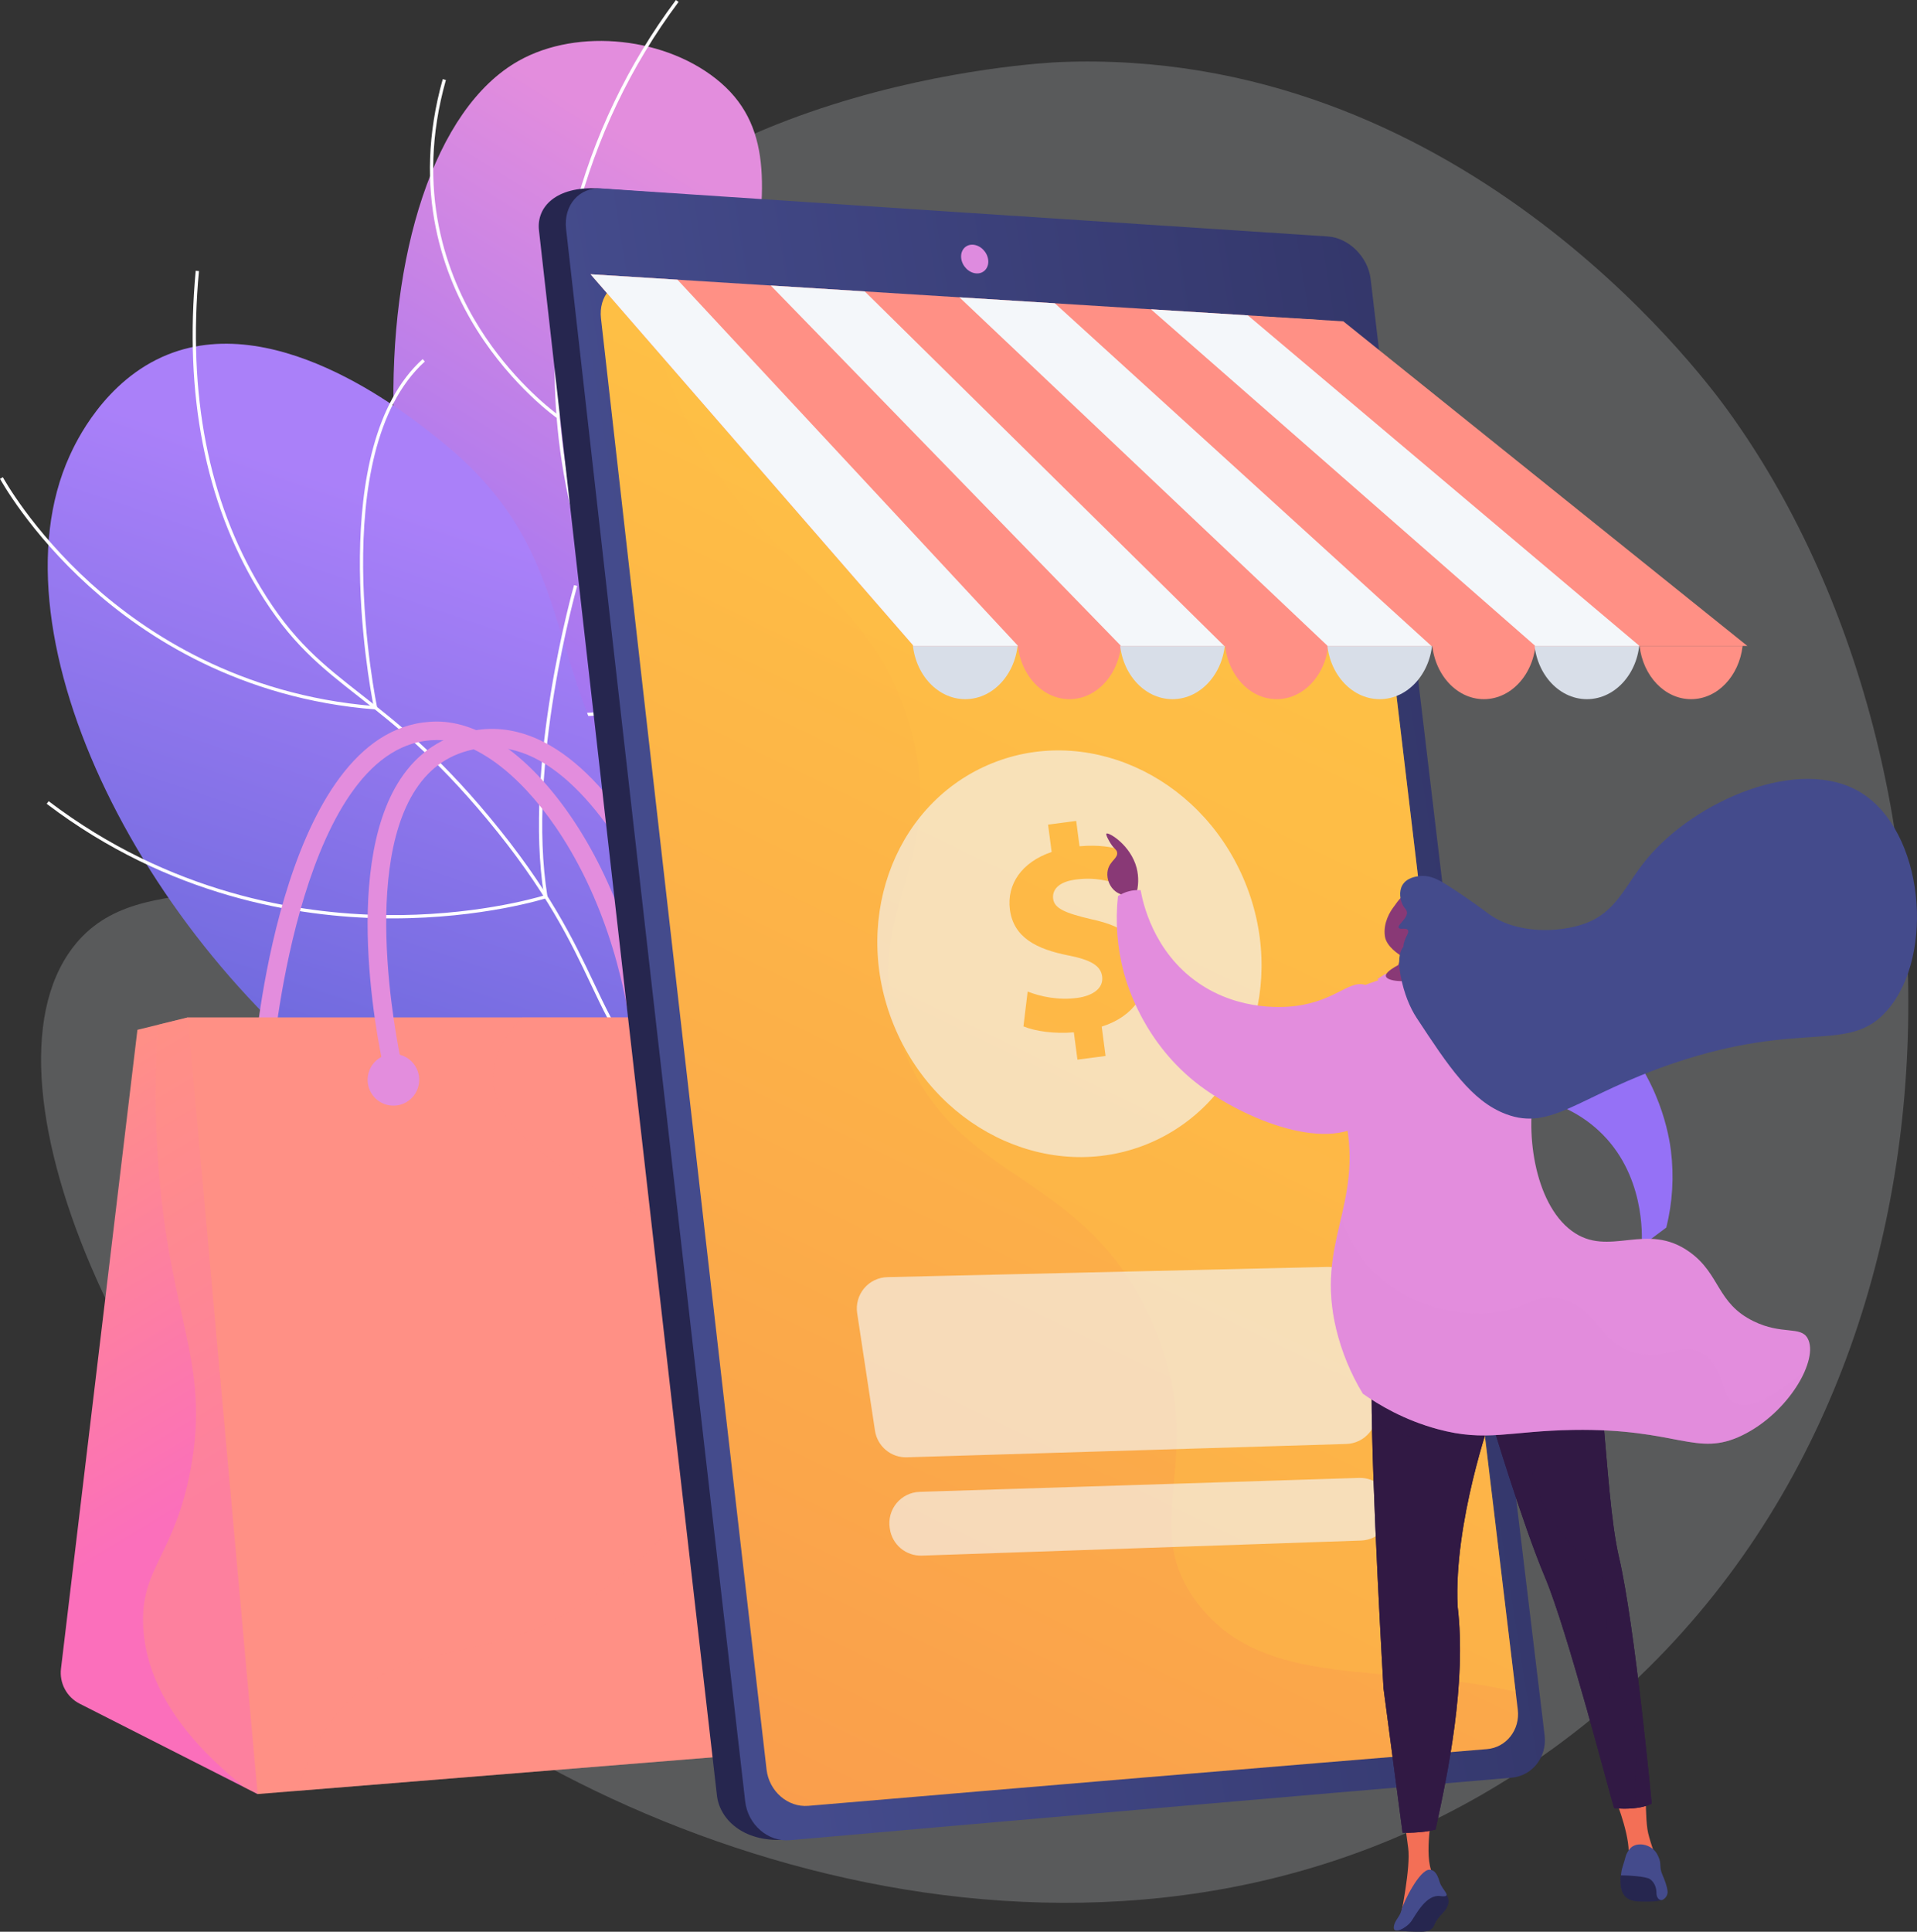 <svg width="402" height="405" viewBox="0 0 402 405" fill="none" xmlns="http://www.w3.org/2000/svg">
  <rect x="0" y="0" width="402" height="405" fill="#333333" stroke="none"/>
  <path opacity="0.2" d="M362.168 85.833C356.198 77.622 305.087 9.708 222.237 13.017C218.097 13.181 137.297 17.469 107.494 70.706C85.448 110.085 108.789 145.024 81.901 171.855C58.46 195.236 29.654 179.759 15.259 198.664C-6.678 227.461 28.257 305.235 81.931 348.609C137.352 393.396 243.382 426.254 325.798 366.501C418.314 299.414 417.375 161.771 362.168 85.833Z" fill="#F4F7FA"/>
  <path d="M181.302 297.059C189.419 279.095 198.706 251.33 194.858 218.965C190.445 181.799 172.752 172.527 160.359 131.969C142.669 74.064 173.817 36.914 151.13 17.334C140.071 7.787 121.269 5.731 108.78 12.742C73.146 32.763 71.066 136.623 119.19 182.494C140.955 203.236 161.899 203.337 177.162 228.772C190.649 251.239 186.446 278.493 181.302 297.059Z" fill="url(#paint0_linear_154_2740)"/>
  <g style="mix-blend-mode:soft-light">
  <path d="M190.067 250.593C188.926 242.538 187.099 234.596 184.604 226.854C178.887 209.148 171.566 198.953 162.293 186.044C156.24 177.617 149.382 168.063 141.717 154.613C127.383 129.427 123.035 120.654 119.777 106.921C113.327 79.738 117.295 56.442 120.235 44.971C124.397 28.712 131.706 13.432 141.745 0L142.295 0.411C132.307 13.774 125.037 28.975 120.897 45.149C117.974 56.559 114.027 79.737 120.443 106.77C123.682 120.418 128.016 129.16 142.317 154.276C149.964 167.704 156.812 177.239 162.853 185.653C172.157 198.61 179.506 208.843 185.255 226.651C187.762 234.431 189.599 242.413 190.745 250.508L190.067 250.593Z" fill="white"/>
  </g>
  <g style="mix-blend-mode:soft-light">
  <path d="M117.325 88.018L116.862 87.697C116.768 87.633 107.552 81.163 100.035 69.222C93.093 58.196 86.212 40.115 92.849 16.587L93.507 16.774C86.939 40.058 93.746 57.948 100.614 68.855C107.101 79.161 114.849 85.338 116.792 86.797C119.437 67.748 133.006 56.694 143.983 50.759C155.969 44.279 167.534 42.345 167.65 42.326L167.76 43.003C167.646 43.022 156.181 44.943 144.291 51.372C133.352 57.29 119.807 68.361 117.395 87.457L117.325 88.018Z" fill="white"/>
  </g>
  <g style="mix-blend-mode:soft-light">
  <path d="M120.269 150.19C109.063 150.19 94.48 147.335 82.26 135.466L82.736 134.973C104.722 156.331 134.49 148.126 137.657 147.17C132.255 109.907 158.415 93.893 158.679 93.735L159.028 94.325C158.765 94.481 132.865 110.359 138.377 147.36L138.42 147.643L138.147 147.735C137.992 147.785 130.553 150.19 120.269 150.19Z" fill="white"/>
  </g>
  <g style="mix-blend-mode:soft-light">
  <path d="M137.923 188.615C129.309 188.615 118.394 186.607 105.476 180.215L105.779 179.599C138.184 195.636 157.744 183.868 159.908 182.44C153.776 162.175 168.777 132.16 168.929 131.857L169.541 132.169C169.388 132.469 154.391 162.479 160.636 182.48L160.71 182.714L160.512 182.855C160.386 182.952 152.391 188.615 137.923 188.615Z" fill="white"/>
  </g>
  <path d="M233.208 315.658C237.42 300.51 241.491 276.594 231.307 253.695C213.539 213.746 172.382 221.873 138.642 177.471C111.428 141.659 123.847 117.482 92.133 92.197C86.825 87.965 58.861 64.812 35.168 74.343C21.817 79.708 15.743 93.061 14.604 95.565C-2.624 133.439 30.621 199.298 79.595 233.099C107.734 252.517 117.95 248.286 168.506 272.866C198.213 287.313 219.873 304.11 233.208 315.658Z" fill="url(#paint1_linear_154_2740)"/>
  <g style="mix-blend-mode:soft-light">
  <path d="M235.632 334.699C231.99 297.197 220.24 271.006 200.72 256.851C191.192 249.943 183.179 248.138 174.695 246.233C165.436 244.147 155.861 241.985 143.882 232.822C132.226 223.903 128.552 216.147 123.901 206.334C119.763 197.609 114.616 186.75 102.06 171.67C91.046 158.451 82.699 151.912 75.328 146.143C67.265 139.832 60.898 134.849 54.1 123.572C43.025 105.192 38.632 82.721 41.042 56.773L41.724 56.836C39.324 82.641 43.689 104.973 54.686 123.218C61.419 134.386 67.742 139.335 75.749 145.602C83.147 151.392 91.531 157.954 102.585 171.227C115.197 186.376 120.365 197.278 124.518 206.037C129.131 215.766 132.773 223.451 144.298 232.274C156.16 241.352 165.658 243.492 174.845 245.56C183.399 247.487 191.479 249.305 201.121 256.296C220.812 270.57 232.653 296.929 236.313 334.634L235.632 334.699Z" fill="white"/>
  </g>
  <g style="mix-blend-mode:soft-light">
  <path d="M79.184 148.777L78.727 148.742C50.304 146.521 30.415 133.495 18.734 122.959C6.079 111.542 0.059 100.493 0 100.379L0.603 100.052C0.662 100.168 6.637 111.127 19.213 122.465C30.75 132.867 50.351 145.714 78.329 148.018C77.3 142.78 68.321 93.679 88.627 75.288L89.086 75.798C68.023 94.876 78.975 147.793 79.088 148.326L79.184 148.777Z" fill="white"/>
  </g>
  <g style="mix-blend-mode:soft-light">
  <path d="M82.325 192.546C81.805 192.546 81.283 192.546 80.754 192.536C62.51 192.313 35.39 187.965 9.79 168.522L10.204 167.974C35.645 187.298 62.602 191.618 80.736 191.85C98.87 192.082 112.017 188.367 114.074 187.744C109.716 160.162 120.276 123.043 120.383 122.672L121.041 122.863C120.933 123.235 110.342 160.472 114.797 187.929L114.844 188.221L114.561 188.312C114.436 188.356 101.258 192.546 82.325 192.546Z" fill="white"/>
  </g>
  <g style="mix-blend-mode:soft-light">
  <path d="M104.25 257.606C96.553 257.599 88.865 257.091 81.233 256.085L81.322 255.404C130.79 261.877 162.569 245.635 166.047 243.751C148.66 216.588 160.95 176.619 161.077 176.218L161.729 176.423C161.603 176.824 149.318 216.793 166.821 243.687L167.019 243.99L166.707 244.171C166.424 244.33 143.08 257.606 104.25 257.606Z" fill="white"/>
  </g>
  <path d="M134.806 222.894C134.326 222.894 133.862 222.716 133.505 222.393C133.149 222.069 132.925 221.625 132.877 221.145C131.183 203.306 125.393 186.371 116.558 173.442C108.734 161.987 99.419 155.151 91.636 155.151H91.611C63.263 155.206 57.332 220.46 57.276 221.127C57.219 221.63 56.969 222.091 56.579 222.412C56.189 222.733 55.689 222.888 55.186 222.844C54.683 222.801 54.217 222.562 53.887 222.179C53.557 221.796 53.389 221.299 53.419 220.794C53.662 217.962 59.733 151.34 91.602 151.279H91.644C100.84 151.279 111.085 158.558 119.759 171.257C128.955 184.72 134.987 202.307 136.742 220.777C136.768 221.031 136.743 221.288 136.669 221.533C136.595 221.777 136.473 222.005 136.311 222.202C136.149 222.399 135.95 222.563 135.725 222.682C135.5 222.802 135.253 222.877 135 222.901C134.933 222.896 134.868 222.894 134.806 222.894Z" fill="url(#paint2_linear_154_2740)"/>
  <path d="M16.711 357.192L54.026 376.134L76.637 306.569L39.382 213.309L28.818 215.907L12.789 349.84C12.611 351.321 12.891 352.821 13.593 354.136C14.295 355.452 15.383 356.519 16.711 357.192Z" fill="url(#paint3_linear_154_2740)"/>
  <path style="mix-blend-mode:multiply" opacity="0.52" d="M76.637 306.569L39.382 213.309L33.15 214.841C32.439 224.881 32.473 234.961 33.253 244.997C35.75 276.75 44.044 285.586 40.031 307.737C36.69 326.155 29.394 328.655 30.032 341.046C30.727 354.543 40.115 365.845 51.277 374.732L54.031 376.13L76.637 306.569Z" fill="url(#paint4_linear_154_2740)"/>
  <path d="M39.382 213.309H178.52L224.568 362.357L54.026 376.134L39.382 213.309Z" fill="url(#paint5_linear_154_2740)"/>
  <path d="M82.484 226.083C82.048 226.083 81.625 225.935 81.283 225.663C80.941 225.391 80.701 225.011 80.602 224.585C80.207 222.895 71.065 182.961 83.954 163.357C87.65 157.739 92.811 154.31 99.295 153.164C132.62 147.277 153.131 219.03 153.988 222.088C154.057 222.333 154.077 222.59 154.047 222.843C154.016 223.096 153.937 223.34 153.813 223.562C153.688 223.784 153.521 223.98 153.322 224.137C153.122 224.295 152.893 224.411 152.649 224.48C152.404 224.549 152.148 224.569 151.896 224.539C151.644 224.508 151.4 224.429 151.179 224.304C150.957 224.179 150.762 224.012 150.605 223.812C150.448 223.612 150.332 223.382 150.263 223.137C150.061 222.429 129.867 151.693 99.967 156.985C94.496 157.953 90.316 160.735 87.186 165.494C75.205 183.713 84.278 223.301 84.371 223.699C84.488 224.2 84.401 224.728 84.131 225.165C83.86 225.603 83.427 225.915 82.928 226.032C82.782 226.066 82.633 226.083 82.484 226.083Z" fill="url(#paint6_linear_154_2740)"/>
  <path style="mix-blend-mode:multiply" opacity="0.3" d="M178.52 213.309H109.495C106.09 216.78 103.674 220.781 103.444 225.269C102.358 246.357 150.712 253.286 155.375 282.184C158.738 303.034 138.04 327.091 119.571 337.809C100.117 349.105 86.928 343.387 73.769 355.928C67.986 361.437 64.465 368.324 62.37 375.466L224.568 362.362L178.52 213.309Z" fill="url(#paint7_linear_154_2740)"/>
  <path d="M87.838 227.255C88.317 224.299 86.315 221.514 83.366 221.034C80.418 220.554 77.64 222.562 77.162 225.518C76.683 228.474 78.685 231.259 81.633 231.739C84.582 232.219 87.36 230.211 87.838 227.255Z" fill="url(#paint8_linear_154_2740)"/>
  <path d="M159.015 226.253C159.493 223.288 157.484 220.496 154.526 220.017C151.569 219.538 148.785 221.553 148.307 224.518C147.829 227.483 149.839 230.274 152.796 230.754C155.753 231.233 158.537 229.218 159.015 226.253Z" fill="url(#paint9_linear_154_2740)"/>
  <path d="M280.676 58.697C292.763 161.111 304.849 262.456 316.934 362.733C317.477 367.23 314.379 371.205 310.043 371.576C261.468 376.196 212.895 380.915 164.325 385.734C155.66 386.159 150.901 381.301 150.345 376.441C137.904 268.191 125.464 158.81 113.023 48.298C112.466 43.334 116.66 39.069 125.324 39.492C174.137 42.984 222.948 46.429 271.758 49.827C276.125 50.119 280.134 54.103 280.676 58.697Z" fill="#26264F"/>
  <path d="M287.422 58.486C299.585 161.348 311.747 263.127 323.909 363.823C324.454 368.334 321.337 372.334 316.975 372.706C266.538 376.989 216.102 381.357 165.665 385.809C161.061 386.22 156.831 382.564 156.27 377.681C143.75 268.935 131.229 159.042 118.709 48.004C118.144 43.019 121.483 39.192 126.118 39.509C176.894 42.907 227.669 46.262 278.445 49.575C282.841 49.867 286.877 53.872 287.422 58.486Z" fill="url(#paint10_linear_154_2740)"/>
  <path d="M284.492 75.32C295.756 170.616 307.021 264.985 318.284 358.428C318.794 362.65 315.884 366.38 311.806 366.713C264.372 370.603 216.939 374.567 169.507 378.605C165.221 378.974 161.28 375.552 160.752 371.015C149.173 270.572 137.598 169.15 126.027 66.747C125.503 62.113 128.609 58.528 132.921 58.785C180.65 61.57 228.378 64.327 276.107 67.056C280.215 67.288 283.983 71.01 284.492 75.32Z" fill="url(#paint11_linear_154_2740)"/>
  <path style="mix-blend-mode:multiply" opacity="0.35" d="M276.115 67.053C228.952 64.357 181.788 61.633 134.624 58.88C136.211 68.161 138.997 77.196 142.912 85.755C158.555 119.784 181.538 121.658 190.529 151.306C199.792 181.857 178.902 191.418 189.108 219.002C200.183 248.933 227.345 244.6 241.701 277.432C254.074 305.731 238.144 318.667 250.941 335.865C264.964 354.713 290.903 348.324 317.84 354.706C306.724 262.482 295.608 169.353 284.492 75.32C283.983 71.01 280.215 67.288 276.115 67.053Z" fill="url(#paint12_linear_154_2740)"/>
  <path d="M207.227 54.491C207.419 56.148 206.307 57.417 204.746 57.322C203.184 57.227 201.759 55.802 201.567 54.138C201.375 52.475 202.486 51.202 204.051 51.307C205.615 51.411 207.035 52.831 207.227 54.491Z" fill="#DE8BDF"/>
  <path d="M224.265 146.586C230.294 146.586 235.182 140.805 235.182 133.674C235.182 126.543 230.294 120.762 224.265 120.762C218.236 120.762 213.348 126.543 213.348 133.674C213.348 140.805 218.236 146.586 224.265 146.586Z" fill="url(#paint13_linear_154_2740)"/>
  <path d="M267.719 146.586C273.747 146.586 278.634 140.805 278.634 133.674C278.634 126.543 273.747 120.762 267.719 120.762C261.691 120.762 256.804 126.543 256.804 133.674C256.804 140.805 261.691 146.586 267.719 146.586Z" fill="url(#paint14_linear_154_2740)"/>
  <path d="M245.871 146.586C251.986 146.586 256.943 140.805 256.943 133.674C256.943 126.543 251.986 120.762 245.871 120.762C239.756 120.762 234.799 126.543 234.799 133.674C234.799 140.805 239.756 146.586 245.871 146.586Z" fill="#D8DEE8"/>
  <path d="M311.172 146.586C317.201 146.586 322.089 140.805 322.089 133.674C322.089 126.543 317.201 120.762 311.172 120.762C305.142 120.762 300.255 126.543 300.255 133.674C300.255 140.805 305.142 146.586 311.172 146.586Z" fill="url(#paint15_linear_154_2740)"/>
  <path d="M289.325 146.586C295.44 146.586 300.397 140.805 300.397 133.674C300.397 126.543 295.44 120.762 289.325 120.762C283.21 120.762 278.253 126.543 278.253 133.674C278.253 140.805 283.21 146.586 289.325 146.586Z" fill="#D8DEE8"/>
  <path d="M332.778 146.586C338.893 146.586 343.85 140.805 343.85 133.674C343.85 126.543 338.893 120.762 332.778 120.762C326.663 120.762 321.706 126.543 321.706 133.674C321.706 140.805 326.663 146.586 332.778 146.586Z" fill="#D8DEE8"/>
  <path d="M202.418 146.586C208.533 146.586 213.491 140.805 213.491 133.674C213.491 126.543 208.533 120.762 202.418 120.762C196.303 120.762 191.346 126.543 191.346 133.674C191.346 140.805 196.303 146.586 202.418 146.586Z" fill="#D8DEE8"/>
  <path d="M123.844 57.503L191.583 135.422H366.42L281.7 67.371L123.844 57.503Z" fill="url(#paint16_linear_154_2740)"/>
  <path d="M123.844 57.503L191.583 135.422H213.491L142.066 58.642L123.844 57.503Z" fill="#F4F7FA"/>
  <path d="M161.63 59.865L235.079 135.422H256.717L181.34 61.098L161.63 59.865Z" fill="#F4F7FA"/>
  <path d="M201.197 62.338L278.408 135.422H300.153L221.202 63.59L201.197 62.338Z" fill="#F4F7FA"/>
  <path d="M261.675 66.12L241.361 64.85L321.949 135.422H343.799L261.675 66.12Z" fill="#F4F7FA"/>
  <path d="M343.821 135.422C344.544 141.725 349.099 146.586 354.626 146.586C360.153 146.586 364.707 141.725 365.43 135.422H343.821Z" fill="url(#paint17_linear_154_2740)"/>
  <path opacity="0.63" d="M260.723 184.098C251.262 162.25 227.28 151.639 207.145 160.398C187.01 169.158 178.347 193.971 187.808 215.82C197.269 237.67 221.251 248.278 241.386 239.519C261.521 230.76 270.179 205.947 260.723 184.098ZM231.033 215.234L231.839 221.387L225.941 222.164L225.19 216.432C221.134 216.783 217.08 216.212 214.619 215.186L215.5 207.889C218.208 208.942 221.926 209.744 225.838 209.227C229.268 208.775 231.441 207.139 231.125 204.725C230.824 202.431 228.709 201.238 224.064 200.316C217.34 198.992 212.552 196.554 211.779 190.701C211.083 185.392 214.269 180.737 220.534 178.622L219.783 172.89L225.681 172.112L226.377 177.423C230.433 177.072 233.251 177.564 235.364 178.262L234.517 185.312C232.864 184.854 229.915 183.831 225.581 184.403C221.669 184.917 220.627 186.774 220.849 188.463C221.11 190.454 223.382 191.436 228.757 192.701C236.251 194.29 239.573 197.231 240.286 202.658C240.985 208.029 237.795 213.113 231.033 215.234Z" fill="#F4F7FA"/>
  <path opacity="0.63" d="M282.327 302.734L190.164 305.533C188.563 305.581 187 305.04 185.77 304.012C184.54 302.984 183.727 301.539 183.487 299.952L179.75 275.317C179.61 274.394 179.668 273.452 179.92 272.553C180.172 271.654 180.612 270.819 181.211 270.104C181.81 269.389 182.553 268.81 183.393 268.406C184.232 268.002 185.148 267.781 186.079 267.76L278.341 265.618C279.935 265.579 281.488 266.125 282.71 267.153C283.932 268.18 284.738 269.619 284.977 271.2L288.612 295.178C288.752 296.097 288.695 297.036 288.446 297.932C288.196 298.827 287.76 299.66 287.166 300.374C286.572 301.089 285.833 301.668 284.999 302.075C284.165 302.482 283.254 302.706 282.327 302.734Z" fill="#F4F7FA"/>
  <path opacity="0.63" d="M285.424 322.985L193.315 326.144C191.71 326.199 190.14 325.661 188.905 324.632C187.669 323.604 186.853 322.156 186.612 320.564L186.576 320.332C186.437 319.414 186.494 318.476 186.742 317.581C186.991 316.686 187.426 315.854 188.019 315.14C188.611 314.426 189.348 313.847 190.181 313.439C191.013 313.031 191.923 312.805 192.849 312.776L284.992 309.85C286.594 309.798 288.16 310.338 289.392 311.366C290.625 312.394 291.438 313.84 291.679 315.429C291.818 316.346 291.762 317.282 291.515 318.176C291.267 319.07 290.834 319.901 290.243 320.615C289.652 321.328 288.917 321.909 288.086 322.317C287.256 322.726 286.348 322.953 285.424 322.985Z" fill="#F4F7FA"/>
  <path d="M238.219 187.639C238.781 185.8 238.83 183.841 238.36 181.976C237.089 177.129 232.446 174.414 232.031 174.77C231.807 174.961 232.542 176.275 232.907 176.845C233.665 178.035 234.111 178.042 234.25 178.648C234.532 179.898 232.778 180.461 232.318 182.365C231.986 183.736 232.418 185.425 233.528 186.538C235.371 188.385 238.11 187.672 238.219 187.639Z" fill="url(#paint18_linear_154_2740)"/>
  <path d="M346.36 278.859L344.935 273.947L350.881 269.528L354.586 268.139L352.392 275.014L346.36 278.859Z" fill="url(#paint19_linear_154_2740)"/>
  <path d="M339 377.82C339 377.82 342.248 386.023 341.4 389.66C344.891 389.592 347.15 389.146 347.15 389.146C347.15 389.146 345.747 385.404 345.473 383.551C345.103 381.048 345.131 376.996 345.131 376.996L339 377.82Z" fill="url(#paint20_linear_154_2740)"/>
  <path d="M303.151 397.005C303.513 397.427 303.728 397.956 303.765 398.512C303.776 398.857 303.713 399.202 303.58 399.521C303.027 400.985 302.156 401.177 301.215 402.731C300.642 403.679 300.75 403.965 300.227 404.393C299.533 404.959 298.695 404.989 297.967 404.997C296.221 405.013 294.476 404.914 292.743 404.701C293.911 403.191 295.153 401.662 296.47 400.114C297.049 399.437 297.627 398.776 298.205 398.132L301.636 396.97L303.151 397.005Z" fill="#26264F"/>
  <path d="M300.297 380.3C300.297 380.3 298.336 390.562 300.831 393.436C302.958 396.309 299.804 394.26 299.804 394.26L296.038 397.552L293.779 401.463C293.779 401.463 295.858 391.421 295.303 387.436C294.748 383.45 294.471 380.762 294.471 380.762L300.297 380.3Z" fill="url(#paint21_linear_154_2740)"/>
  <path d="M292.901 268.057C292.901 268.057 287.632 272.783 287.632 292.247C287.632 311.711 290.127 353.975 290.127 353.975L294.122 384.243C294.122 384.243 298.264 384.385 301.041 383.556C303.537 372.157 307.605 352.871 305.663 336.744C304.831 319.225 312.596 297.259 312.596 297.259C312.596 297.259 319.253 319.504 323.967 330.626C328.68 341.748 337.664 376.592 338.49 379.095C344.007 379.597 346.364 378.134 346.364 378.134C346.364 378.134 342.826 340.636 339.498 326.458C336.17 312.28 336.447 278.075 330.9 268.343C318.416 263.335 292.901 268.057 292.901 268.057Z" fill="url(#paint22_linear_154_2740)"/>
  <path d="M292.901 268.057C292.901 268.057 287.632 272.783 287.632 292.247C287.632 311.711 290.127 353.975 290.127 353.975L294.122 384.243C294.122 384.243 298.264 384.385 301.041 383.556C303.537 372.157 307.605 352.871 305.663 336.744C304.831 319.225 312.596 297.259 312.596 297.259C312.596 297.259 319.253 319.504 323.967 330.626C328.68 341.748 337.664 376.592 338.49 379.095C344.007 379.597 346.364 378.134 346.364 378.134C346.364 378.134 342.826 340.636 339.498 326.458C336.17 312.28 336.447 278.075 330.9 268.343C318.416 263.335 292.901 268.057 292.901 268.057Z" fill="url(#paint23_linear_154_2740)"/>
  <path style="mix-blend-mode:multiply" opacity="0.25" d="M320.275 303.721C321.918 314.43 325.204 320.195 333.419 327.608C339.992 332.55 335.063 343.259 337.527 351.496C338.349 353.967 340.814 356.437 341.635 358.909C344.692 365.04 341.837 372.538 343.223 379.029C345.381 378.73 346.36 378.128 346.36 378.128C346.36 378.128 342.822 340.63 339.494 326.452C336.166 312.275 336.442 278.069 330.896 268.337C318.416 263.333 292.901 268.054 292.901 268.054C292.901 268.054 287.632 272.78 287.632 292.244C287.632 293.824 287.649 295.556 287.679 297.401C293.149 302.254 304.341 303.333 311.238 297.953C311.627 297.655 312.078 297.451 312.557 297.354L312.592 297.25L312.62 297.347C315.761 296.775 319.562 300.864 320.275 303.721Z" fill="url(#paint24_linear_154_2740)"/>
  <path d="M340.54 392.773C340.54 392.773 339.73 392.773 339.798 393.823C339.865 394.872 339.432 398.483 343.552 398.653C347.673 398.823 348.308 398.36 348.442 398.36C348.577 398.36 347.362 394.907 347.362 394.907L346.045 393.208L342.499 392.836L340.54 392.773Z" fill="#26264F"/>
  <path d="M349.675 396.398C349.588 395.526 349.101 394.154 348.612 393.048C347.885 391.407 348.482 390.794 347.786 389.299C347.546 388.782 347.311 388.292 346.797 387.807C346.68 387.695 345.543 386.642 343.888 386.695C343.413 386.691 342.943 386.802 342.519 387.018C341.879 387.359 341.558 387.868 341.286 388.322C340.862 389.03 340.955 389.247 340.297 391.274C340.187 391.602 340.1 391.937 340.038 392.278C339.983 392.576 339.947 392.877 339.929 393.18C341.011 393.18 345.164 393.348 346.042 393.992C346.92 394.636 347.359 395.72 347.359 396.803C347.359 397.886 347.9 398.394 348.44 398.36C348.927 398.33 349.884 397.434 349.675 396.398Z" fill="#444B8C"/>
  <path d="M299.77 391.995C300.698 392.009 301.379 392.749 301.889 394.535C302.398 396.32 304.867 397.897 301.992 397.521C299.117 397.144 297.027 401.227 296 402.736C294.974 404.246 292.217 405.589 292.285 404.112C292.353 402.636 293.57 401.948 293.912 400.431C294.253 398.915 297.654 391.961 299.77 391.995Z" fill="#444B8C"/>
  <path d="M344.256 261.23C344.381 259.213 344.993 246.023 335.211 237.008C327.203 229.627 316.995 229.433 315.545 229.427C306.721 229.389 303.542 233.675 300.153 231.57C294.403 228.009 294.564 210.129 303.143 204.057C312.813 197.211 329.844 207.738 337.787 215.587C348.207 225.892 350.072 238.612 350.398 241.245C351.07 246.631 350.742 252.095 349.429 257.361L344.256 261.23Z" fill="url(#paint25_linear_154_2740)"/>
  <path d="M297.033 203.319C287.329 205.726 279.976 208.039 277.011 213.443C273.879 219.152 279.787 222.844 282.182 234.693C285.853 252.83 275.847 260.437 280.205 278.651C281.361 283.424 283.244 287.99 285.788 292.188C289.153 294.552 294.458 297.728 301.481 299.628C311.7 302.394 316.467 300.004 329.93 299.792C351.951 299.443 355.698 305.581 365.32 300.934C375.05 296.24 381.518 284.997 379.061 280.58C377.589 277.934 373.695 279.937 367.703 276.993C359.972 273.201 360.784 267.191 354.401 262.552C345.223 255.898 337.456 263.863 329.598 258.063C321.654 252.196 319.627 236.662 322.13 227.144C323.765 220.927 323.323 214.328 324.411 207.991C324.546 207.227 324.456 206.44 324.153 205.726C322.668 202.239 316.09 202.029 311.121 201.917C303.542 201.749 297.832 203.121 297.033 203.319Z" fill="url(#paint26_linear_154_2740)"/>
  <path d="M288.838 205.277L290.561 204.144C290.561 204.144 291.799 206.568 297.976 205.116C299.988 204.531 301.75 203.294 302.986 201.599L304.552 202.165C304.552 202.165 302.746 206.543 298.209 207.767C292.354 209.347 288.838 205.277 288.838 205.277Z" fill="url(#paint27_linear_154_2740)"/>
  <path d="M290.425 196.342C289.972 193.415 291.672 190.962 292.045 190.431C293.608 188.221 293.974 187.936 294.633 187.599L295.544 187.175L295.65 187.149C296.215 187.02 298.079 187.187 298.446 187.313C299.615 187.716 300.306 192.773 299.11 199.662L299.207 201.294C301.904 200.998 302.674 201.279 302.802 201.643C303.078 202.433 300.566 204.276 297.981 205.101C294.741 206.136 290.864 205.738 290.626 204.668C290.53 204.233 290.993 203.535 293.216 202.324L293.872 200.432C293.418 200.125 290.76 198.492 290.425 196.342Z" fill="url(#paint28_linear_154_2740)"/>
  <path d="M294.155 194.104C294.766 193.444 295.606 194.234 295.5 195.171C295.394 196.108 294.371 196.972 293.516 196.68C292.662 196.389 293.331 194.991 294.155 194.104Z" fill="url(#paint29_linear_154_2740)"/>
  <path d="M390.144 166.115C377.321 158.35 355.48 167.868 345.368 180.053C340.67 185.717 339.025 191.265 332.236 193.67C327.07 195.5 318.142 195.954 312.09 191.533C311.327 190.975 308.236 188.608 303.805 185.777C301.852 184.53 299.936 183.383 297.571 183.686C296.97 183.764 294.968 184.009 294.063 185.616C293.329 186.917 293.583 188.731 294.251 189.903C294.65 190.602 294.907 190.611 295.016 191.115C295.324 192.531 292.985 193.86 293.322 194.513C293.566 194.982 294.821 194.418 295.226 194.977C295.673 195.59 294.407 196.597 294.289 198.498C293.358 199.611 293.187 201.755 293.684 204.411C294.413 208.315 295.688 211.29 297.073 213.404C303.772 223.585 308.564 230.867 315.84 233.593C325.473 237.202 331.02 229.661 350.913 222.926C378.153 213.705 387.746 221.076 395.801 211.774C405.865 200.162 403.459 174.177 390.144 166.115Z" fill="url(#paint30_linear_154_2740)"/>
  <path d="M239.195 186.626C239.618 189.011 241.755 199.491 251.304 206.081C260.224 212.238 270.011 211.136 271.818 210.895C280.565 209.723 283.129 205.049 286.772 206.663C292.954 209.401 295.232 227.137 287.563 234.327C278.917 242.433 260.612 234.347 251.672 227.655C239.952 218.877 236.369 206.53 235.68 203.966C234.28 198.723 233.86 193.265 234.442 187.869C235.851 186.951 237.518 186.516 239.195 186.627V186.626Z" fill="url(#paint31_linear_154_2740)"/>
  <path style="mix-blend-mode:multiply" opacity="0.3" d="M363.669 294.076C360.485 292.27 361.712 286.399 356.993 283.675C352.615 281.146 349.627 285.09 343.339 283.649C335.273 281.809 335.131 274.155 327.394 272.278C321.83 270.927 320.443 274.527 312.612 275.251C304.781 275.974 294.297 273.484 287.194 265.639C284.493 262.635 282.469 259.082 281.264 255.222C279.662 262.159 277.866 268.876 280.207 278.651C281.363 283.425 283.247 287.99 285.791 292.188C289.156 294.552 294.461 297.728 301.483 299.628C311.703 302.394 316.47 300.004 329.933 299.792C351.954 299.444 355.7 305.581 365.322 300.935C371.536 297.934 376.409 292.266 378.484 287.407C370.279 294.361 365.979 295.387 363.669 294.076Z" fill="url(#paint32_linear_154_2740)"/>
  <defs>
  <linearGradient id="paint0_linear_154_2740" x1="196.118" y1="68.459" x2="127.274" y2="179.027" gradientUnits="userSpaceOnUse">
  <stop stop-color="#E38DDD"/>
  <stop offset="1" stop-color="#9571F6"/>
  </linearGradient>
  <linearGradient id="paint1_linear_154_2740" x1="149.717" y1="128.004" x2="104.682" y2="262.02" gradientUnits="userSpaceOnUse">
  <stop stop-color="#AA80F9"/>
  <stop offset="1" stop-color="#6165D7"/>
  </linearGradient>
  <linearGradient id="paint2_linear_154_2740" x1="54092.7" y1="88767.9" x2="56221.4" y2="120971" gradientUnits="userSpaceOnUse">
  <stop stop-color="#E38DDD"/>
  <stop offset="1" stop-color="#9571F6"/>
  </linearGradient>
  <linearGradient id="paint3_linear_154_2740" x1="-3.092" y1="233.996" x2="44.26" y2="313.197" gradientUnits="userSpaceOnUse">
  <stop stop-color="#FF9085"/>
  <stop offset="1" stop-color="#FB6FBB"/>
  </linearGradient>
  <linearGradient id="paint4_linear_154_2740" x1="1417.65" y1="264304" x2="49677.9" y2="287488" gradientUnits="userSpaceOnUse">
  <stop stop-color="#FF9085"/>
  <stop offset="1" stop-color="#FB6FBB"/>
  </linearGradient>
  <linearGradient id="paint5_linear_154_2740" x1="103675" y1="306070" x2="260675" y2="443650" gradientUnits="userSpaceOnUse">
  <stop stop-color="#FF9085"/>
  <stop offset="1" stop-color="#FB6FBB"/>
  </linearGradient>
  <linearGradient id="paint6_linear_154_2740" x1="57376.5" y1="75903.2" x2="64082" y2="120812" gradientUnits="userSpaceOnUse">
  <stop stop-color="#E38DDD"/>
  <stop offset="1" stop-color="#9571F6"/>
  </linearGradient>
  <linearGradient id="paint7_linear_154_2740" x1="92803.9" y1="302256" x2="245321" y2="419799" gradientUnits="userSpaceOnUse">
  <stop stop-color="#FF9085"/>
  <stop offset="1" stop-color="#FB6FBB"/>
  </linearGradient>
  <linearGradient id="paint8_linear_154_2740" x1="5837.46" y1="17353.1" x2="6004.57" y2="17415.1" gradientUnits="userSpaceOnUse">
  <stop stop-color="#E38DDD"/>
  <stop offset="1" stop-color="#9571F6"/>
  </linearGradient>
  <linearGradient id="paint9_linear_154_2740" x1="11355.3" y1="17354.6" x2="11522.9" y2="17416.6" gradientUnits="userSpaceOnUse">
  <stop stop-color="#E38DDD"/>
  <stop offset="1" stop-color="#9571F6"/>
  </linearGradient>
  <linearGradient id="paint10_linear_154_2740" x1="143.234" y1="212.171" x2="444.405" y2="164.641" gradientUnits="userSpaceOnUse">
  <stop stop-color="#444B8C"/>
  <stop offset="1" stop-color="#26264F"/>
  </linearGradient>
  <linearGradient id="paint11_linear_154_2740" x1="278.766" y1="94.811" x2="-19.05" y2="710.925" gradientUnits="userSpaceOnUse">
  <stop stop-color="#FFC444"/>
  <stop offset="1" stop-color="#F36F56"/>
  </linearGradient>
  <linearGradient id="paint12_linear_154_2740" x1="363213" y1="199242" x2="-406597" y2="1.18815e+06" gradientUnits="userSpaceOnUse">
  <stop stop-color="#FFC444"/>
  <stop offset="1" stop-color="#F36F56"/>
  </linearGradient>
  <linearGradient id="paint13_linear_154_2740" x1="33201.3" y1="24502.9" x2="36577" y2="24502.9" gradientUnits="userSpaceOnUse">
  <stop stop-color="#FF9085"/>
  <stop offset="1" stop-color="#FB6FBB"/>
  </linearGradient>
  <linearGradient id="paint14_linear_154_2740" x1="39958.4" y1="24502.9" x2="43333.6" y2="24502.9" gradientUnits="userSpaceOnUse">
  <stop stop-color="#FF9085"/>
  <stop offset="1" stop-color="#FB6FBB"/>
  </linearGradient>
  <linearGradient id="paint15_linear_154_2740" x1="46725.8" y1="24502.9" x2="50101.5" y2="24502.9" gradientUnits="userSpaceOnUse">
  <stop stop-color="#FF9085"/>
  <stop offset="1" stop-color="#FB6FBB"/>
  </linearGradient>
  <linearGradient id="paint16_linear_154_2740" x1="212870" y1="53146.8" x2="629578" y2="53146.8" gradientUnits="userSpaceOnUse">
  <stop stop-color="#FF9085"/>
  <stop offset="1" stop-color="#FB6FBB"/>
  </linearGradient>
  <linearGradient id="paint17_linear_154_2740" x1="52958.7" y1="11253.6" x2="56265.6" y2="11253.6" gradientUnits="userSpaceOnUse">
  <stop stop-color="#FF9085"/>
  <stop offset="1" stop-color="#FB6FBB"/>
  </linearGradient>
  <linearGradient id="paint18_linear_154_2740" x1="280.65" y1="293.62" x2="260.443" y2="244.574" gradientUnits="userSpaceOnUse">
  <stop stop-color="#311944"/>
  <stop offset="1" stop-color="#893976"/>
  </linearGradient>
  <linearGradient id="paint19_linear_154_2740" x1="24195.8" y1="20739.9" x2="24382.1" y2="21084.9" gradientUnits="userSpaceOnUse">
  <stop stop-color="#FFC444"/>
  <stop offset="1" stop-color="#F36F56"/>
  </linearGradient>
  <linearGradient id="paint20_linear_154_2740" x1="10133" y1="35404" x2="10133" y2="34068.2" gradientUnits="userSpaceOnUse">
  <stop stop-color="#FFC444"/>
  <stop offset="1" stop-color="#F36F56"/>
  </linearGradient>
  <linearGradient id="paint21_linear_154_2740" x1="7156.75" y1="59550.3" x2="7156.75" y2="56860" gradientUnits="userSpaceOnUse">
  <stop stop-color="#FFC444"/>
  <stop offset="1" stop-color="#F36F56"/>
  </linearGradient>
  <linearGradient id="paint22_linear_154_2740" x1="46706.9" y1="271745" x2="71132.8" y2="271745" gradientUnits="userSpaceOnUse">
  <stop stop-color="#311944"/>
  <stop offset="1" stop-color="#893976"/>
  </linearGradient>
  <linearGradient id="paint23_linear_154_2740" x1="45931.1" y1="235097" x2="85569.1" y2="268175" gradientUnits="userSpaceOnUse">
  <stop stop-color="#311944"/>
  <stop offset="1" stop-color="#893976"/>
  </linearGradient>
  <linearGradient id="paint24_linear_154_2740" x1="52854.7" y1="216792" x2="91012.6" y2="250103" gradientUnits="userSpaceOnUse">
  <stop stop-color="#311944"/>
  <stop offset="1" stop-color="#893976"/>
  </linearGradient>
  <linearGradient id="paint25_linear_154_2740" x1="-16591.1" y1="248818" x2="-41628.2" y2="214690" gradientUnits="userSpaceOnUse">
  <stop stop-color="#E38DDD"/>
  <stop offset="1" stop-color="#9571F6"/>
  </linearGradient>
  <linearGradient id="paint26_linear_154_2740" x1="67778" y1="155818" x2="117126" y2="211456" gradientUnits="userSpaceOnUse">
  <stop stop-color="#E38DDD"/>
  <stop offset="1" stop-color="#9571F6"/>
  </linearGradient>
  <linearGradient id="paint27_linear_154_2740" x1="-10072.9" y1="13995.4" x2="-9630.9" y2="14733.9" gradientUnits="userSpaceOnUse">
  <stop stop-color="#E38DDD"/>
  <stop offset="1" stop-color="#9571F6"/>
  </linearGradient>
  <linearGradient id="paint28_linear_154_2740" x1="6745.76" y1="53567.3" x2="3783.3" y2="47312.1" gradientUnits="userSpaceOnUse">
  <stop stop-color="#311944"/>
  <stop offset="1" stop-color="#893976"/>
  </linearGradient>
  <linearGradient id="paint29_linear_154_2740" x1="5305.28" y1="4571.8" x2="5267.85" y2="4229.94" gradientUnits="userSpaceOnUse">
  <stop stop-color="#311944"/>
  <stop offset="1" stop-color="#893976"/>
  </linearGradient>
  <linearGradient id="paint30_linear_154_2740" x1="61649.1" y1="64317.9" x2="113207" y2="128830" gradientUnits="userSpaceOnUse">
  <stop stop-color="#444B8C"/>
  <stop offset="1" stop-color="#26264F"/>
  </linearGradient>
  <linearGradient id="paint31_linear_154_2740" x1="33934.5" y1="80093.3" x2="57871.5" y2="109293" gradientUnits="userSpaceOnUse">
  <stop stop-color="#E38DDD"/>
  <stop offset="1" stop-color="#9571F6"/>
  </linearGradient>
  <linearGradient id="paint32_linear_154_2740" x1="38063.9" y1="72894.7" x2="56548" y2="105816" gradientUnits="userSpaceOnUse">
  <stop stop-color="#E38DDD"/>
  <stop offset="1" stop-color="#9571F6"/>
  </linearGradient>
  </defs>
</svg>